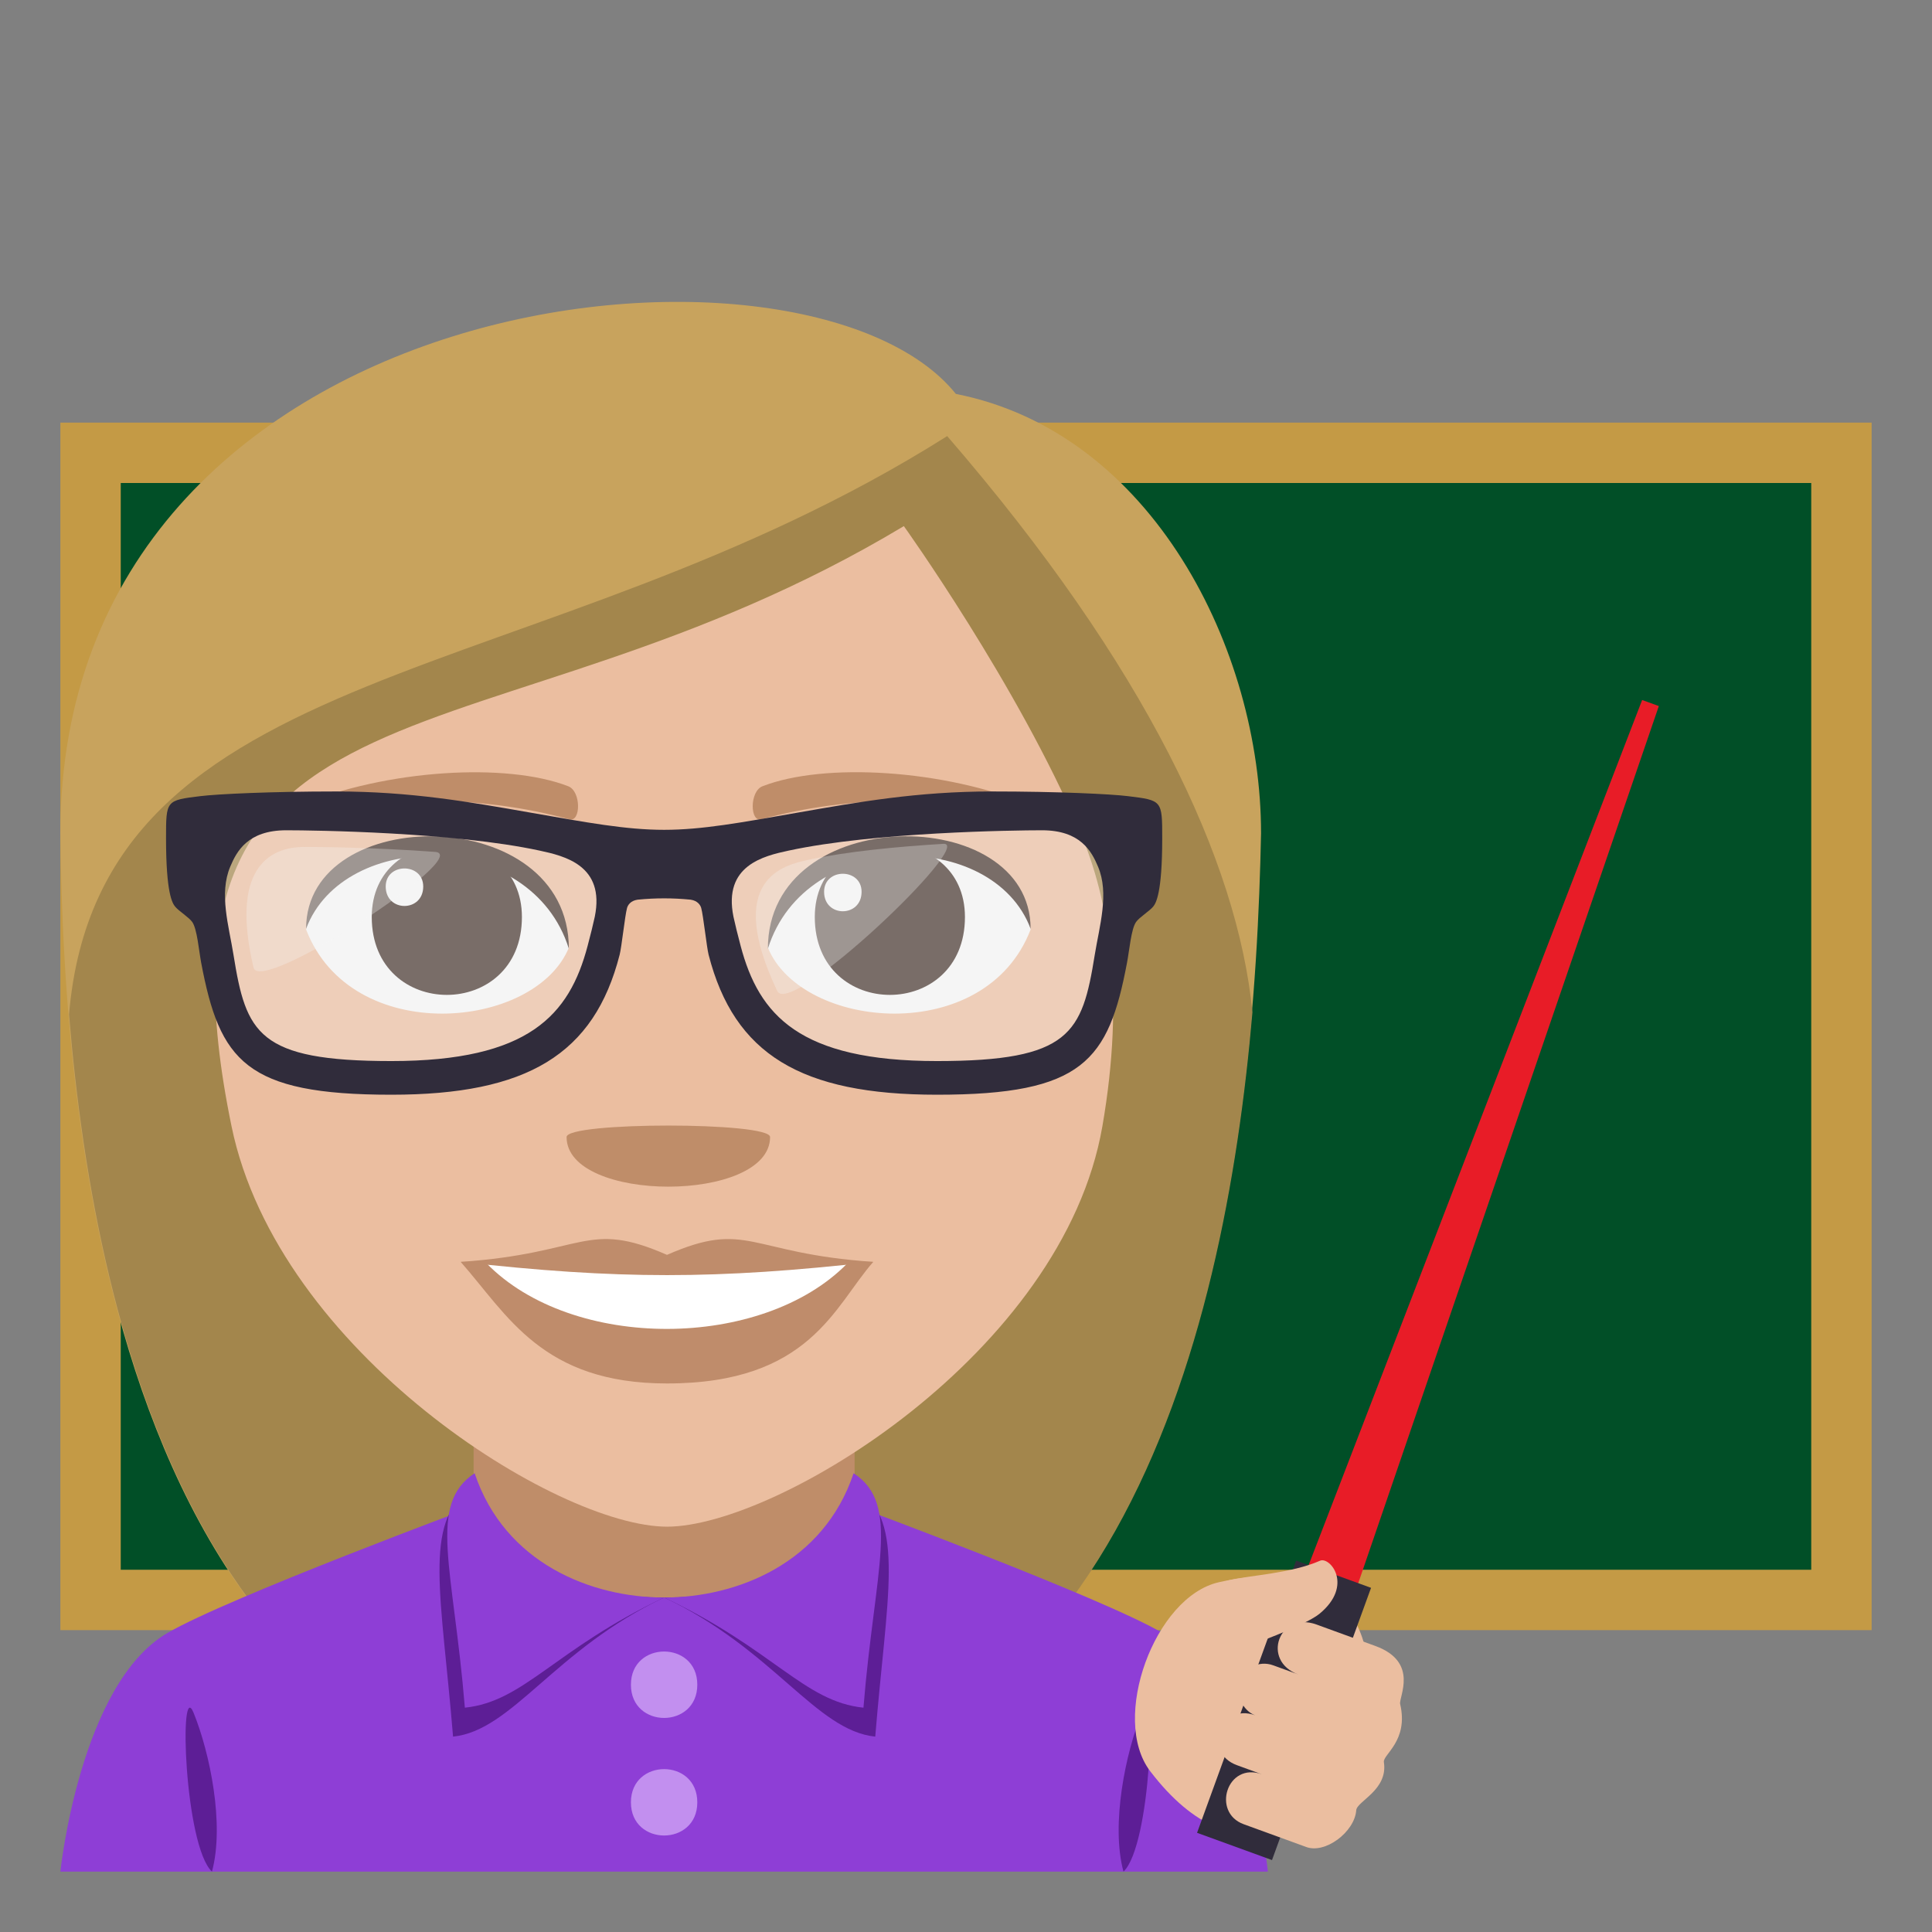 <?xml version="1.0" encoding="utf-8"?>
<!-- Generator: Adobe Illustrator 15.0.0, SVG Export Plug-In . SVG Version: 6.00 Build 0)  -->
<!DOCTYPE svg PUBLIC "-//W3C//DTD SVG 1.1//EN" "http://www.w3.org/Graphics/SVG/1.1/DTD/svg11.dtd">
<svg version="1.1" id="Layer_1" xmlns="http://www.w3.org/2000/svg" xmlns:xlink="http://www.w3.org/1999/xlink" x="0px" y="0px"
	 width="64px" height="64px" viewBox="0 0 64 64" enable-background="new 0 0 64 64" xml:space="preserve">
<rect x="0" y="0" width="64" height="64" fill="#808080" stroke="none"/>
<rect x="2" y="14" fill="#C49A45" width="60" height="40"/>
<rect x="4" y="16" fill="#014F27" width="56" height="36"/>
<path fill="#C8A35D" d="M31.664,13.049C26.687,6.854,2,9.337,2,27.606c0.104,9.815,1.755,32.111,19.836,32.111
	c18.078,0,19.731-22.201,19.938-32.111C41.774,21.52,38.159,14.327,31.664,13.049z"/>
<path fill="#A3864C" d="M2.287,33.604c0.89,10.829,4.594,26.114,19.566,26.114c15.021,0,18.7-15.319,19.636-26.187
	c-0.492-5.004-3.527-11.467-10.112-19.085C17.879,22.972,3.3,21.645,2.287,33.604z"/>
<path fill="#8E3ED6" d="M5.549,54.093c1.998-1.167,10.301-4.247,10.301-4.247h12.367c0,0,8.293,3.073,10.283,4.243
	C41.391,55.787,42,62,42,62H2C2,62,2.645,55.782,5.549,54.093"/>
<rect x="15.689" y="45.591" fill="#BF8D69" width="12.621" height="7.329"/>
<path fill="#5D1E96" d="M37.824,56.741c-0.533,1.313-1.033,3.692-0.607,5.259C38.131,61.139,38.316,55.521,37.824,56.741"/>
<path fill="#5D1E96" d="M7.021,62c0.426-1.566-0.074-3.948-0.607-5.258C5.92,55.52,6.107,61.139,7.021,62"/>
<path fill="#5D1E96" d="M22,52.92c-2.402,0-5.426-0.569-6.428-3.559c-1.574,1.028-0.939,3.559-0.564,8.167
	C16.975,57.326,18.367,54.641,22,52.92z"/>
<path fill="#8E3ED6" d="M22,52.92c-2.402,0-5.277-1.127-6.277-4.117c-1.574,1.028-0.699,3.158-0.324,7.766
	C17.365,56.367,18.367,54.641,22,52.92z"/>
<path fill="#5D1E96" d="M22.002,52.92c2.4,0,5.426-0.569,6.426-3.559c1.574,1.028,0.939,3.559,0.566,8.167
	C27.025,57.326,25.635,54.641,22.002,52.92z"/>
<path fill="#8E3ED6" d="M22.002,52.92c2.4,0,5.275-1.127,6.275-4.117c1.576,1.028,0.699,3.158,0.326,7.766
	C26.635,56.367,25.635,54.641,22.002,52.92z"/>
<path fill="#C28FEF" d="M20.9,55.808c0,1.468,2.199,1.468,2.199,0C23.1,54.342,20.9,54.342,20.9,55.808z"/>
<path fill="#C28FEF" d="M20.9,59.705c0,1.465,2.199,1.465,2.199,0C23.1,58.237,20.9,58.237,20.9,59.705z"/>
<path fill="#EBBEA0" d="M38.098,58.668c-1.32-1.734,0.15-5.775,2.277-6.254C49.783,50.299,43.943,66.338,38.098,58.668z"/>
<polygon fill="#E81C27" points="43.248,52.111 44.902,52.713 54.951,23.389 54.398,23.189 "/>
<rect x="41.201" y="51.885" transform="matrix(-0.94 -0.342 0.342 -0.94 63.121 124.48)" fill="#302C3B" width="2.641" height="9.594"/>
<path fill="#EBBEA0" d="M45.561,54.525l-1.951-0.711c-1.24-0.451-1.842,1.203-0.602,1.654l-0.828-0.301
	c-0.494-0.182-0.977,0.113-1.127,0.527c-0.148,0.412,0.113,0.977,0.525,1.127c-1.158-0.422-1.76,1.232-0.6,1.654l0.826,0.301
	c-1.158-0.42-1.678,1.264-0.604,1.654l2.043,0.744c0.641,0.266,1.633-0.488,1.684-1.207c0.021-0.301,1.059-0.668,0.916-1.594
	c-0.039-0.254,0.826-0.701,0.539-1.924C46.33,56.223,47.02,55.057,45.561,54.525z"/>
<path fill="#EBBEA0" d="M40.713,52.346c-0.982,0.227,0.107,2.309,0.531,2.217c0,0,1.977-0.705,2.463-1.102
	c1.143-0.939,0.354-1.906,0.021-1.76C42.76,52.125,41.422,52.18,40.713,52.346z"/>
<path fill="#EBBEA0" d="M35.781,27.558c-2.061-4.858-5.84-10.13-5.84-10.13c-13.828,8.309-25.516,4.139-22.27,19.886
	c1.54,7.472,10.783,13.259,14.426,13.259c3.637,0,13.114-5.742,14.42-13.259C37.273,32.961,36.742,29.823,35.781,27.558z"/>
<path fill="#F5F5F5" d="M34.14,30.792c-1.497,3.9-7.587,3.327-8.703,0.6C26.284,27.01,33.317,26.636,34.14,30.792z"/>
<path fill="#45332C" d="M26.991,30.377c0,3.44,4.974,3.44,4.974,0C31.965,27.185,26.991,27.185,26.991,30.377z"/>
<path fill="#45332C" d="M34.14,30.765c0-4.187-8.703-4.187-8.703,0.663C26.681,27.449,32.896,27.449,34.14,30.765z"/>
<path fill="#F5F5F5" d="M10.14,30.792c1.497,3.9,7.588,3.327,8.704,0.6C17.996,27.01,10.963,26.636,10.14,30.792z"/>
<path fill="#45332C" d="M17.289,30.377c0,3.44-4.974,3.44-4.974,0C12.315,27.185,17.289,27.185,17.289,30.377z"/>
<path fill="#45332C" d="M10.14,30.765c0-4.186,8.704-4.186,8.704,0.661C17.6,27.449,11.384,27.449,10.14,30.765z"/>
<path fill="#F5F5F5" d="M27.299,29.542c0,0.86,1.242,0.86,1.242,0C28.541,28.745,27.299,28.745,27.299,29.542z"/>
<path fill="#F5F5F5" d="M14.02,29.367c0,0.859-1.243,0.859-1.243,0C12.777,28.569,14.02,28.569,14.02,29.367z"/>
<path fill="#BF8C6B" d="M28.928,41.802c-1.285,1.454-2.089,4.027-6.833,4.027c-4.139,0-5.279-2.266-6.834-4.027H28.928z"/>
<path fill="#FFFFFF" d="M28.073,41.847c-2.812,2.88-9.11,2.92-11.959,0H28.073z"/>
<path fill="#BF8C6B" d="M22.095,41.569c-2.677-1.174-2.698-0.047-6.834,0.232c5.222,0.585,8.446,0.585,13.667,0
	C24.793,41.522,24.771,40.396,22.095,41.569z"/>
<path fill="#BF8D69" d="M34.156,26.676c-2.897-1.193-6.863-1.426-8.9-0.629c-0.429,0.169-0.416,1.197-0.037,1.094
	c2.919-0.794,6.281-0.857,9.046,0.104C34.637,27.376,34.592,26.858,34.156,26.676z"/>
<path fill="#BF8D69" d="M9.927,26.68c2.897-1.195,6.862-1.427,8.9-0.633c0.43,0.169,0.416,1.198,0.036,1.094
	c-2.919-0.794-6.279-0.857-9.044,0.105C9.447,27.376,9.492,26.858,9.927,26.68z"/>
<path fill="#BF8D69" d="M25.51,37.665c0,2.193-6.741,2.193-6.741,0C18.769,37.159,25.51,37.159,25.51,37.665z"/>
<path opacity="0.3" fill="#F5F5F5" d="M23.725,28.269c-0.543,8.816,8.375,8.167,12.104,6.459
	C38.807,27.226,37.975,25.082,23.725,28.269z"/>
<path opacity="0.3" fill="#F5F5F5" d="M31.25,27.953c-1.502,0.091-3.176,0.249-4.467,0.528c-0.797,0.172-2.809,0.622-1.035,4.349
	C26.18,33.736,32.324,27.887,31.25,27.953z"/>
<path opacity="0.3" fill="#F5F5F5" d="M6.975,27.311c-1.475,9.895,6.082,9.5,10.916,7.521C26.412,25.019,9.807,26.666,6.975,27.311z
	"/>
<path opacity="0.3" fill="#F5F5F5" d="M14.412,28.22c-1.963-0.145-3.781-0.165-4.322-0.165c-1.238,0-2.449,0.79-1.691,4
	C8.617,32.98,15.729,28.316,14.412,28.22z"/>
<path fill="#302C3B" d="M37.361,26.373c-0.566-0.07-2.344-0.155-4.5-0.155c-2.475,0-4.447,0.354-6.393,0.694
	c-1.928,0.339-3.213,0.577-4.469,0.577s-2.541-0.238-4.469-0.577c-1.945-0.341-3.918-0.694-6.391-0.694
	c-2.156,0-3.934,0.085-4.502,0.155C5.5,26.512,5.5,26.512,5.5,27.767c0,1.835,0.211,2.154,0.301,2.265
	c0.119,0.148,0.459,0.354,0.568,0.511c0.16,0.229,0.219,0.94,0.295,1.348c0.615,3.248,1.463,4.373,6.299,4.373
	c4.5,0,6.719-1.336,7.564-4.639c0.064-0.246,0.176-1.299,0.244-1.545c0.027-0.097,0.115-0.242,0.35-0.277
	c0.313-0.031,0.598-0.044,0.879-0.044s0.566,0.013,0.879,0.044c0.232,0.035,0.324,0.181,0.35,0.277
	c0.068,0.246,0.182,1.299,0.244,1.545c0.848,3.303,3.064,4.639,7.566,4.639c4.834,0,5.682-1.125,6.295-4.373
	c0.078-0.408,0.137-1.119,0.299-1.348c0.109-0.157,0.447-0.362,0.568-0.511c0.088-0.11,0.299-0.43,0.299-2.265
	C38.5,26.512,38.5,26.512,37.361,26.373z M19.703,30.368c-0.059,0.266-0.133,0.576-0.238,0.968
	c-0.605,2.289-1.943,3.813-6.502,3.813c-4.42,0-4.811-0.922-5.227-3.512c-0.154-0.965-0.488-2.035-0.107-2.932
	c0.211-0.5,0.576-1.201,1.854-1.201c0.934,0,5.551,0.061,8.391,0.673C18.701,28.355,20.049,28.667,19.703,30.368z M36.264,31.637
	c-0.416,2.59-0.807,3.512-5.225,3.512c-4.561,0-5.898-1.523-6.504-3.813c-0.104-0.392-0.18-0.703-0.238-0.968
	c-0.346-1.701,1.002-2.013,1.83-2.191c2.84-0.612,7.457-0.673,8.391-0.673c1.277,0,1.643,0.701,1.854,1.201
	C36.752,29.602,36.42,30.671,36.264,31.637z"/>
</svg>

